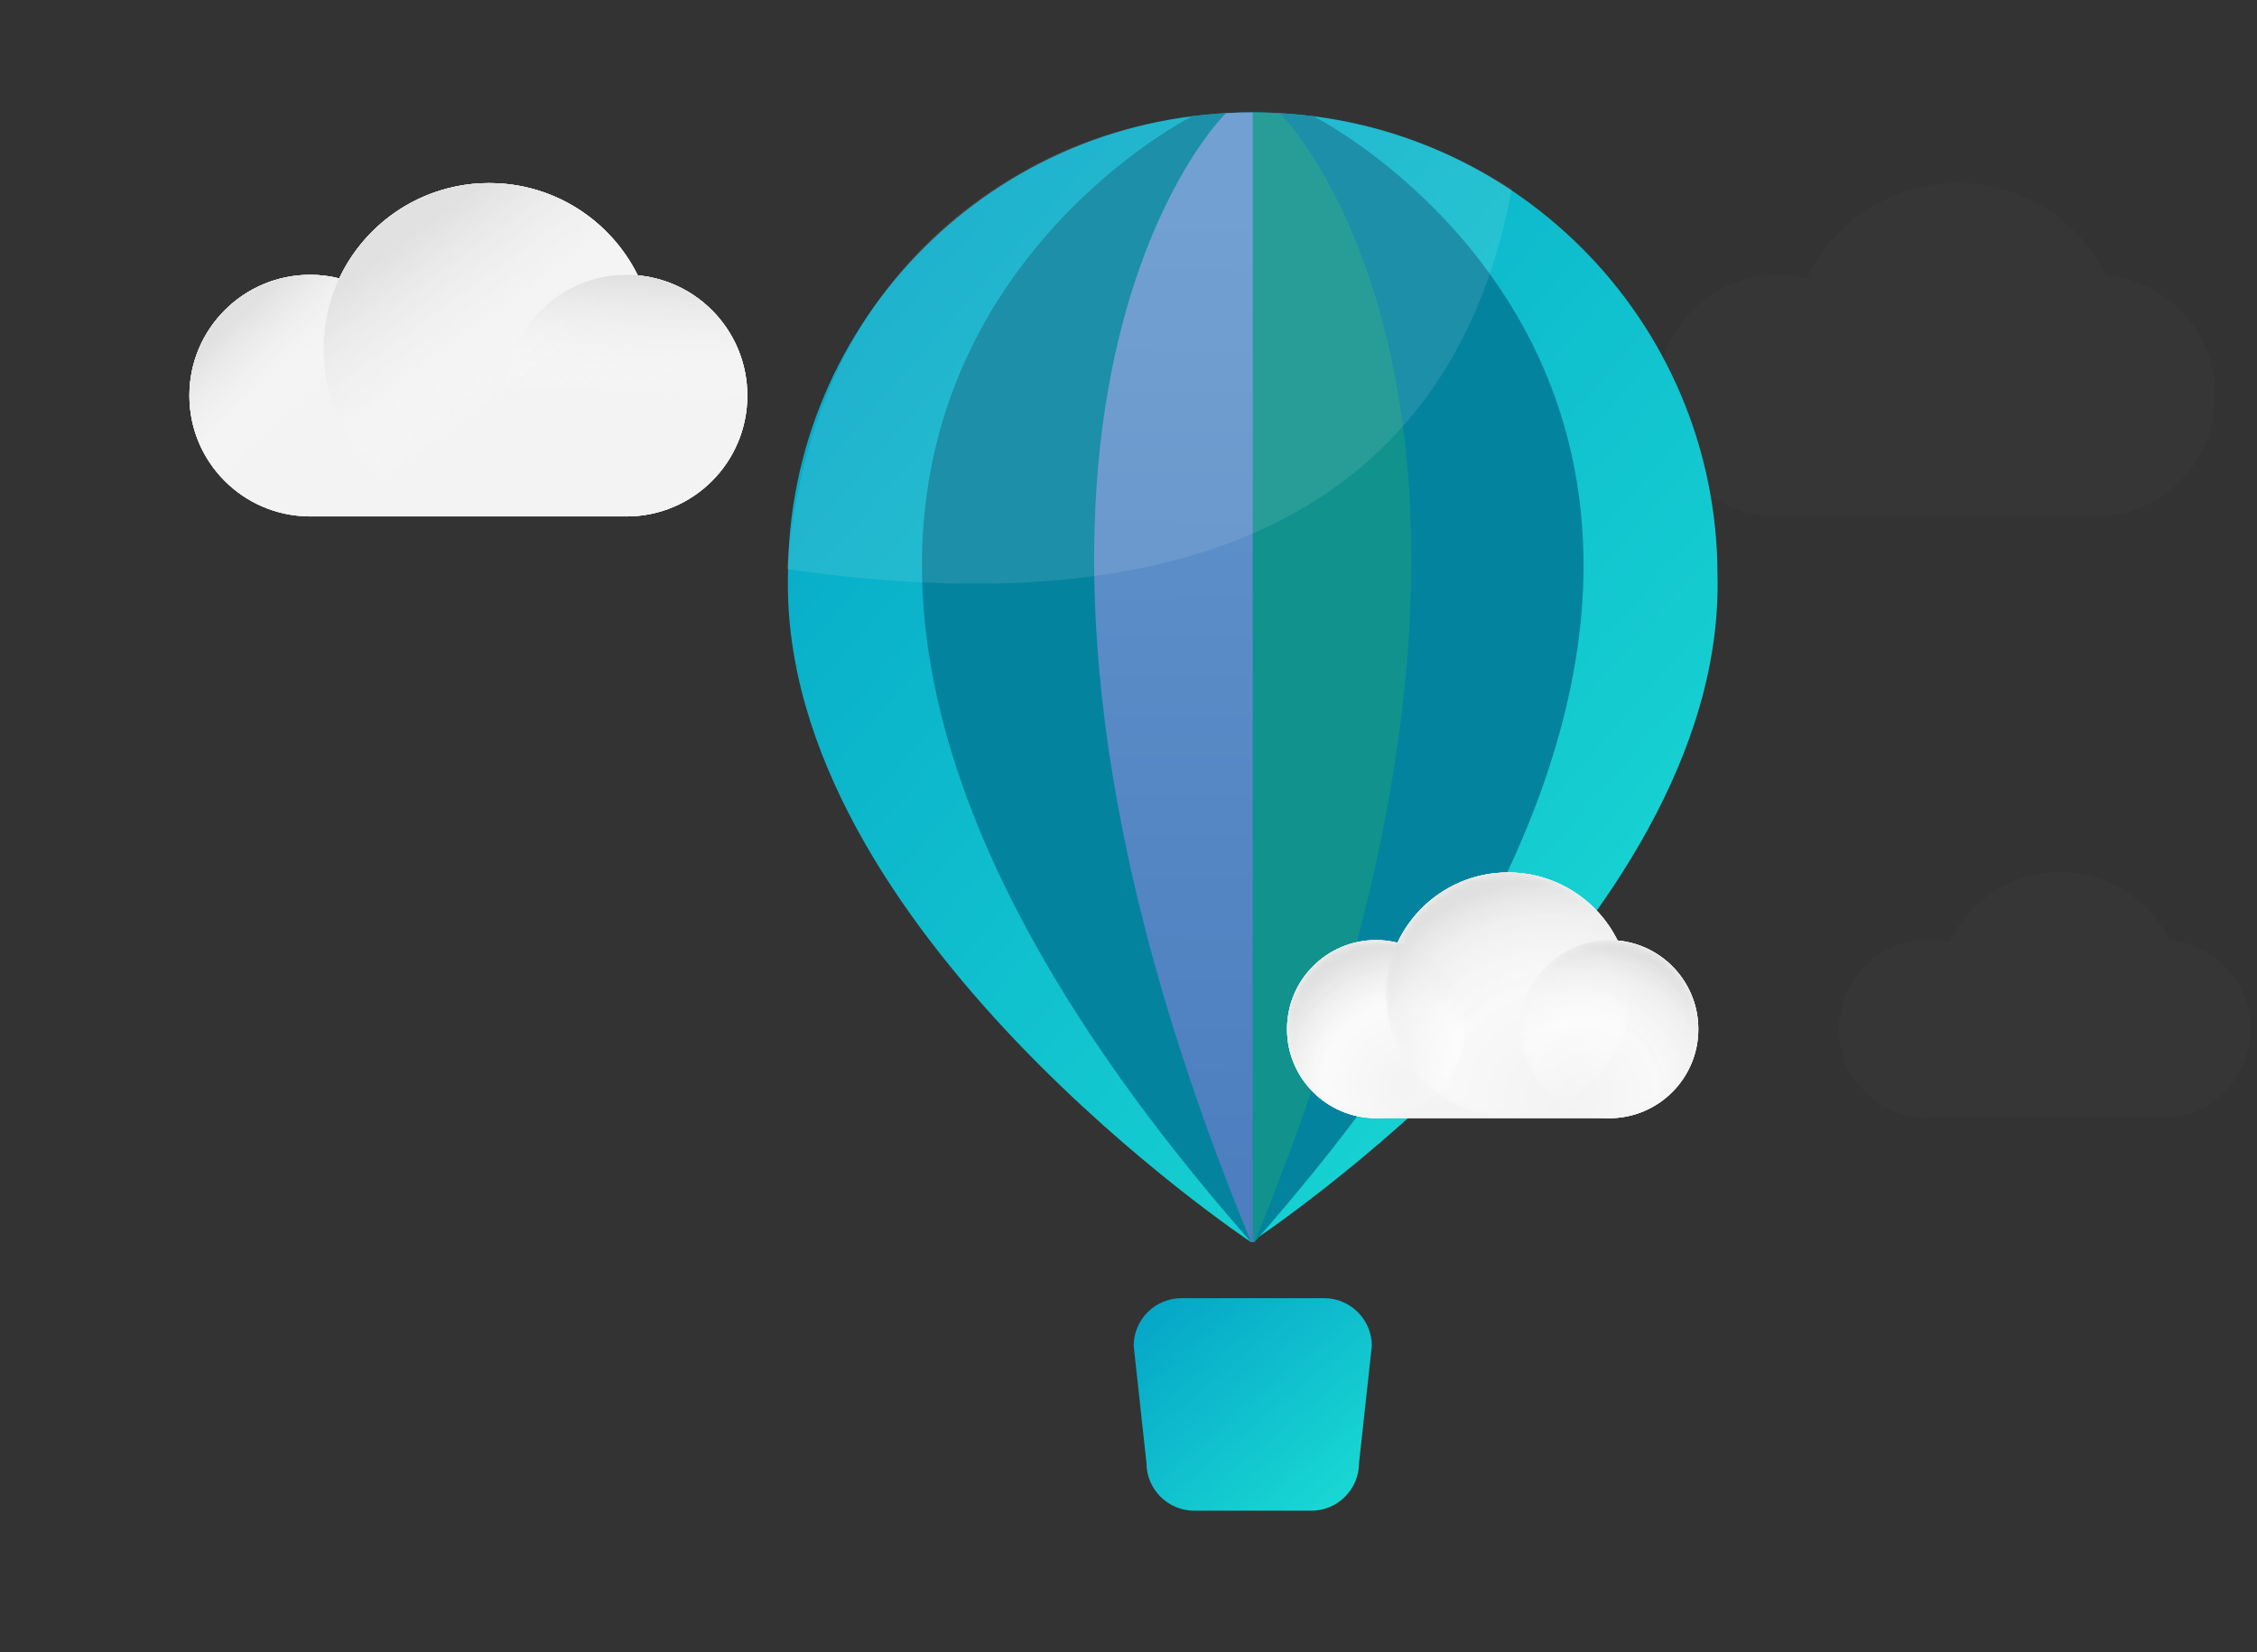 <svg width="280" height="205" viewBox="0 0 280 205" fill="none" xmlns="http://www.w3.org/2000/svg">
<rect x="0" y="0" width="280" height="205" fill="#333333" stroke="none"/>
<g clip-path="url(#clip0_13_631)">
<mask id="mask0_13_631" style="mask-type:luminance" maskUnits="userSpaceOnUse" x="-217" y="-111" width="497" height="360">
<path d="M280 -110.379H-216.552V248.241H280V-110.379Z" fill="white"/>
</mask>
<g mask="url(#mask0_13_631)">
<g opacity="0.01">
<path d="M205.627 49.084C205.627 40.806 212.338 34.096 220.616 34.096C221.859 34.096 223.06 34.263 224.215 34.548C227.496 27.558 234.595 22.715 242.828 22.715C250.91 22.715 257.899 27.382 261.257 34.166C268.876 34.874 274.843 41.279 274.843 49.084C274.843 57.361 268.132 64.072 259.854 64.072C259.784 64.072 259.715 64.063 259.645 64.062V64.072H220.406V64.062C212.226 63.948 205.627 57.291 205.627 49.084Z" fill="#F3F3F3"/>
<path d="M205.628 49.085C205.628 57.362 212.339 64.072 220.616 64.072C228.894 64.072 235.604 57.362 235.604 49.085C235.604 40.806 228.894 34.096 220.616 34.096C212.339 34.096 205.628 40.806 205.628 49.085Z" fill="white"/>
<path d="M222.274 43.268C222.274 54.62 231.477 63.822 242.828 63.822C254.18 63.822 263.381 54.62 263.381 43.268C263.381 31.917 254.18 22.715 242.828 22.715C231.477 22.715 222.274 31.917 222.274 43.268Z" fill="white"/>
<path d="M244.866 49.085C244.866 57.362 251.576 64.072 259.854 64.072C268.132 64.072 274.843 57.362 274.843 49.085C274.843 40.806 268.132 34.096 259.854 34.096C251.576 34.096 244.866 40.806 244.866 49.085Z" fill="white"/>
</g>
<g opacity="0.01">
<path d="M205.627 49.084C205.627 40.806 212.338 34.096 220.616 34.096C221.859 34.096 223.06 34.263 224.215 34.548C227.496 27.558 234.595 22.715 242.828 22.715C250.91 22.715 257.899 27.382 261.257 34.166C268.876 34.874 274.843 41.279 274.843 49.084C274.843 57.361 268.132 64.072 259.854 64.072C259.784 64.072 259.715 64.063 259.645 64.062V64.072H220.406V64.062C212.226 63.948 205.627 57.291 205.627 49.084Z" fill="#F3F3F3"/>
<path d="M205.628 49.085C205.628 57.362 212.339 64.072 220.616 64.072C228.894 64.072 235.604 57.362 235.604 49.085C235.604 40.806 228.894 34.096 220.616 34.096C212.339 34.096 205.628 40.806 205.628 49.085Z" fill="url(#paint0_linear_13_631)"/>
<path d="M222.274 43.268C222.274 54.62 231.477 63.822 242.828 63.822C254.18 63.822 263.381 54.62 263.381 43.268C263.381 31.917 254.18 22.715 242.828 22.715C231.477 22.715 222.274 31.917 222.274 43.268Z" fill="url(#paint1_linear_13_631)"/>
<path d="M244.866 49.085C244.866 57.362 251.576 64.072 259.854 64.072C268.132 64.072 274.843 57.362 274.843 49.085C274.843 40.806 268.132 34.096 259.854 34.096C251.576 34.096 244.866 40.806 244.866 49.085Z" fill="url(#paint2_linear_13_631)"/>
</g>
<g opacity="1">
<path d="M23.497 49.084C23.497 40.806 30.207 34.096 38.485 34.096C39.728 34.096 40.929 34.263 42.085 34.548C45.365 27.558 52.464 22.715 60.697 22.715C68.779 22.715 75.769 27.382 79.126 34.166C86.745 34.874 92.712 41.279 92.712 49.084C92.712 57.361 86.002 64.072 77.723 64.072C77.653 64.072 77.585 64.063 77.514 64.062V64.072H38.275V64.062C30.095 63.948 23.497 57.291 23.497 49.084Z" fill="#F3F3F3"/>
<path d="M23.498 49.085C23.498 57.362 30.208 64.072 38.486 64.072C46.763 64.072 53.473 57.362 53.473 49.085C53.473 40.806 46.763 34.096 38.486 34.096C30.208 34.096 23.498 40.806 23.498 49.085Z" fill="#F3F3F3"/>
<path d="M40.144 43.268C40.144 54.62 49.346 63.822 60.697 63.822C72.049 63.822 81.25 54.62 81.25 43.268C81.25 31.917 72.049 22.715 60.697 22.715C49.346 22.715 40.144 31.917 40.144 43.268Z" fill="#F3F3F3"/>
<path d="M62.735 49.085C62.735 57.362 69.445 64.072 77.723 64.072C86.001 64.072 92.712 57.362 92.712 49.085C92.712 40.806 86.001 34.096 77.723 34.096C69.445 34.096 62.735 40.806 62.735 49.085Z" fill="white"/>
</g>
<g opacity="1">
<path d="M23.497 49.084C23.497 40.806 30.207 34.096 38.485 34.096C39.728 34.096 40.929 34.263 42.085 34.548C45.365 27.558 52.464 22.715 60.697 22.715C68.779 22.715 75.769 27.382 79.126 34.166C86.745 34.874 92.712 41.279 92.712 49.084C92.712 57.361 86.002 64.072 77.723 64.072C77.653 64.072 77.585 64.063 77.514 64.062V64.072H38.275V64.062C30.095 63.948 23.497 57.291 23.497 49.084Z" fill="#F3F3F3"/>
<path d="M23.498 49.085C23.498 57.362 30.208 64.072 38.486 64.072C46.763 64.072 53.473 57.362 53.473 49.085C53.473 40.806 46.763 34.096 38.486 34.096C30.208 34.096 23.498 40.806 23.498 49.085Z" fill="url(#paint3_linear_13_631)"/>
<path d="M40.144 43.268C40.144 54.62 49.346 63.822 60.697 63.822C72.049 63.822 81.25 54.62 81.25 43.268C81.25 31.917 72.049 22.715 60.697 22.715C49.346 22.715 40.144 31.917 40.144 43.268Z" fill="url(#paint4_linear_13_631)"/>
<path d="M62.735 49.085C62.735 57.362 69.445 64.072 77.723 64.072C86.001 64.072 92.712 57.362 92.712 49.085C92.712 40.806 86.001 34.096 77.723 34.096C69.445 34.096 62.735 40.806 62.735 49.085Z" fill="url(#paint5_linear_13_631)"/>
</g>
<path d="M146.552 161.062C143.301 161.062 140.642 163.722 140.642 166.972L142.231 181.519C142.231 184.769 144.89 187.429 148.141 187.429H162.688C165.939 187.429 168.598 184.769 168.598 181.519L170.187 166.972C170.187 163.722 167.528 161.062 164.278 161.062H146.552Z" fill="url(#paint6_linear_13_631)"/>
<g opacity="0.01">
<path d="M212.87 71.145C212.641 118.244 156.209 153.988 155.038 153.804C153.453 154.103 96.789 112.038 98.123 71.145C99.156 39.475 123.81 13.772 155.497 13.772C187.184 13.772 213.026 39.458 212.87 71.145Z" fill="#FFBB08"/>
</g>
<path d="M155.415 13.956C155.347 13.956 155.28 13.953 155.213 13.953C123.481 13.953 97.757 39.677 97.757 71.409C96.749 115.307 155.213 154.115 155.213 154.115C155.281 154.061 214.08 115.307 213.072 71.409C213.072 39.677 187.349 13.953 155.617 13.953C155.549 13.953 155.482 13.956 155.415 13.956Z" fill="url(#paint7_linear_13_631)"/>
<path d="M151.497 14.072L147.9 14.412C147.9 14.412 67.814 54.75 155.212 154.113V154.115H155.617V154.114C243.015 54.75 162.929 14.412 162.929 14.412L159.139 14.06L155.415 13.956L151.497 14.072Z" fill="#04839F"/>
<path d="M155.415 13.956V154.115H155.617V154.113C197.31 53.043 159.095 14.412 159.095 14.412L158.738 14.037L156.905 13.953L155.415 13.956Z" fill="#11928D"/>
<path d="M152.091 14.037L151.735 14.412C151.735 14.412 113.519 53.043 155.212 154.113V154.115H155.415V13.956L153.924 13.953L152.091 14.037Z" fill="url(#paint8_linear_13_631)"/>
<g opacity="0.1">
<path d="M128.558 20.366C101.884 34.42 98.687 60.376 97.587 70.597C163.138 80.149 182.666 50.289 187.529 23.472C165.175 9.231 141.729 13.426 128.558 20.366Z" fill="white"/>
</g>
<path d="M159.667 127.682C159.667 121.58 164.614 116.634 170.716 116.634C171.632 116.634 172.518 116.757 173.369 116.968C175.788 111.814 181.021 108.244 187.09 108.244C193.048 108.244 198.2 111.685 200.675 116.686C206.292 117.207 210.691 121.929 210.691 127.682C210.691 133.785 205.744 138.732 199.641 138.732C199.589 138.732 199.539 138.725 199.487 138.724V138.732H170.561V138.724C164.531 138.64 159.667 133.732 159.667 127.682Z" fill="#F3F3F3"/>
<path d="M159.667 127.683C159.667 133.784 164.614 138.732 170.716 138.732C176.818 138.732 181.765 133.784 181.765 127.683C181.765 121.58 176.818 116.634 170.716 116.634C164.614 116.634 159.667 121.58 159.667 127.683Z" fill="#F3F3F3"/>
<path d="M171.938 123.396C171.938 131.764 178.722 138.547 187.09 138.547C195.458 138.547 202.242 131.764 202.242 123.396C202.242 115.028 195.458 108.244 187.09 108.244C178.722 108.244 171.938 115.028 171.938 123.396Z" fill="#F3F3F3"/>
<path d="M188.592 127.683C188.592 133.784 193.539 138.732 199.642 138.732C205.744 138.732 210.69 133.784 210.69 127.683C210.69 121.58 205.744 116.634 199.642 116.634C193.539 116.634 188.592 121.58 188.592 127.683Z" fill="#F3F3F3"/>
<path d="M159.667 127.682C159.667 121.58 164.614 116.634 170.716 116.634C171.632 116.634 172.518 116.757 173.369 116.968C175.788 111.814 181.021 108.244 187.09 108.244C193.048 108.244 198.2 111.685 200.675 116.686C206.292 117.207 210.691 121.929 210.691 127.682C210.691 133.785 205.744 138.732 199.641 138.732C199.589 138.732 199.539 138.725 199.487 138.724V138.732H170.561V138.724C164.531 138.64 159.667 133.732 159.667 127.682Z" fill="#F3F3F3"/>
<mask id="mask1_13_631" style="mask-type:luminance" maskUnits="userSpaceOnUse" x="159" y="116" width="23" height="23">
<path d="M159.667 127.683C159.667 133.784 164.614 138.732 170.716 138.732C176.818 138.732 181.765 133.784 181.765 127.683C181.765 121.58 176.818 116.634 170.716 116.634C164.614 116.634 159.667 121.58 159.667 127.683Z" fill="url(#paint9_radial_13_631)"/>
</mask>
<g mask="url(#mask1_13_631)">
<path d="M159.667 127.683C159.667 133.784 164.614 138.732 170.716 138.732C176.818 138.732 181.765 133.784 181.765 127.683C181.765 121.58 176.818 116.634 170.716 116.634C164.614 116.634 159.667 121.58 159.667 127.683Z" fill="url(#paint10_radial_13_631)"/>
</g>
<mask id="mask2_13_631" style="mask-type:luminance" maskUnits="userSpaceOnUse" x="171" y="108" width="32" height="31">
<path d="M171.938 123.396C171.938 131.764 178.722 138.547 187.09 138.547C195.458 138.547 202.242 131.764 202.242 123.396C202.242 115.028 195.458 108.244 187.09 108.244C178.722 108.244 171.938 115.028 171.938 123.396Z" fill="url(#paint11_radial_13_631)"/>
</mask>
<g mask="url(#mask2_13_631)">
<path d="M171.938 123.396C171.938 131.764 178.722 138.547 187.09 138.547C195.458 138.547 202.242 131.764 202.242 123.396C202.242 115.028 195.458 108.244 187.09 108.244C178.722 108.244 171.938 115.028 171.938 123.396Z" fill="url(#paint12_radial_13_631)"/>
</g>
<mask id="mask3_13_631" style="mask-type:luminance" maskUnits="userSpaceOnUse" x="188" y="116" width="23" height="23">
<path d="M188.592 127.683C188.592 133.784 193.539 138.732 199.642 138.732C205.744 138.732 210.69 133.784 210.69 127.683C210.69 121.58 205.744 116.634 199.642 116.634C193.539 116.634 188.592 121.58 188.592 127.683Z" fill="url(#paint13_radial_13_631)"/>
</mask>
<g mask="url(#mask3_13_631)">
<path d="M188.592 127.683C188.592 133.784 193.539 138.732 199.642 138.732C205.744 138.732 210.69 133.784 210.69 127.683C210.69 121.58 205.744 116.634 199.642 116.634C193.539 116.634 188.592 121.58 188.592 127.683Z" fill="url(#paint14_radial_13_631)"/>
</g>
<g opacity="0.01">
<path d="M228.142 127.659C228.142 121.557 233.089 116.611 239.191 116.611C240.107 116.611 240.993 116.734 241.844 116.945C244.263 111.791 249.496 108.221 255.565 108.221C261.523 108.221 266.675 111.662 269.15 116.663C274.767 117.184 279.166 121.906 279.166 127.659C279.166 133.762 274.219 138.709 268.116 138.709C268.065 138.709 268.014 138.702 267.962 138.701V138.709H239.036V138.701C233.006 138.617 228.142 133.709 228.142 127.659Z" fill="white"/>
<path d="M228.142 127.66C228.142 133.762 233.089 138.709 239.191 138.709C245.293 138.709 250.24 133.762 250.24 127.66C250.24 121.557 245.293 116.611 239.191 116.611C233.089 116.611 228.142 121.557 228.142 127.66Z" fill="white"/>
<path d="M240.414 123.373C240.414 131.741 247.197 138.524 255.565 138.524C263.934 138.524 270.717 131.741 270.717 123.373C270.717 115.005 263.934 108.221 255.565 108.221C247.197 108.221 240.414 115.005 240.414 123.373Z" fill="white"/>
<path d="M257.067 127.66C257.067 133.762 262.014 138.709 268.117 138.709C274.219 138.709 279.165 133.762 279.165 127.66C279.165 121.557 274.219 116.611 268.117 116.611C262.014 116.611 257.067 121.557 257.067 127.66Z" fill="white"/>
</g>
<g opacity="0.01">
<path d="M228.142 127.659C228.142 121.557 233.089 116.611 239.191 116.611C240.107 116.611 240.993 116.734 241.844 116.945C244.263 111.791 249.496 108.221 255.565 108.221C261.523 108.221 266.675 111.662 269.15 116.663C274.767 117.184 279.166 121.906 279.166 127.659C279.166 133.762 274.219 138.709 268.116 138.709C268.065 138.709 268.014 138.702 267.962 138.701V138.709H239.036V138.701C233.006 138.617 228.142 133.709 228.142 127.659Z" fill="white"/>
<mask id="mask4_13_631" style="mask-type:luminance" maskUnits="userSpaceOnUse" x="228" y="116" width="23" height="23">
<path d="M228.142 127.66C228.142 133.762 233.089 138.709 239.191 138.709C245.293 138.709 250.24 133.762 250.24 127.66C250.24 121.557 245.293 116.611 239.191 116.611C233.089 116.611 228.142 121.557 228.142 127.66Z" fill="url(#paint15_radial_13_631)"/>
</mask>
<g mask="url(#mask4_13_631)">
<path d="M228.142 127.66C228.142 133.762 233.089 138.709 239.191 138.709C245.293 138.709 250.24 133.762 250.24 127.66C250.24 121.557 245.293 116.611 239.191 116.611C233.089 116.611 228.142 121.557 228.142 127.66Z" fill="url(#paint16_radial_13_631)"/>
</g>
<path d="M240.414 123.373C240.414 131.741 247.197 138.524 255.565 138.524C263.934 138.524 270.717 131.741 270.717 123.373C270.717 115.005 263.934 108.221 255.565 108.221C247.197 108.221 240.414 115.005 240.414 123.373Z" fill="url(#paint17_radial_13_631)"/>
<path d="M257.067 127.66C257.067 133.762 262.014 138.709 268.117 138.709C274.219 138.709 279.165 133.762 279.165 127.66C279.165 121.557 274.219 116.611 268.117 116.611C262.014 116.611 257.067 121.557 257.067 127.66Z" fill="url(#paint18_radial_13_631)"/>
</g>
</g>
</g>
<defs>
<linearGradient id="paint0_linear_13_631" x1="220.616" y1="49.084" x2="211.537" y2="39.43" gradientUnits="userSpaceOnUse">
<stop stop-color="white" stop-opacity="0"/>
<stop offset="0.5" stop-color="#F0F0F0" stop-opacity="0.5"/>
<stop offset="1" stop-color="#E1E1E1"/>
</linearGradient>
<linearGradient id="paint1_linear_13_631" x1="247.425" y1="47.406" x2="233.748" y2="28.787" gradientUnits="userSpaceOnUse">
<stop stop-color="white" stop-opacity="0"/>
<stop offset="0.5" stop-color="#F0F0F0" stop-opacity="0.5"/>
<stop offset="1" stop-color="#E1E1E1"/>
</linearGradient>
<linearGradient id="paint2_linear_13_631" x1="259.855" y1="49.084" x2="260.429" y2="34.373" gradientUnits="userSpaceOnUse">
<stop stop-color="white" stop-opacity="0"/>
<stop offset="0.5" stop-color="#F0F0F0" stop-opacity="0.5"/>
<stop offset="1" stop-color="#E1E1E1"/>
</linearGradient>
<linearGradient id="paint3_linear_13_631" x1="38.486" y1="49.084" x2="29.406" y2="39.43" gradientUnits="userSpaceOnUse">
<stop stop-color="white" stop-opacity="0"/>
<stop offset="0.5" stop-color="#F0F0F0" stop-opacity="0.5"/>
<stop offset="1" stop-color="#E1E1E1"/>
</linearGradient>
<linearGradient id="paint4_linear_13_631" x1="65.294" y1="47.406" x2="51.617" y2="28.787" gradientUnits="userSpaceOnUse">
<stop stop-color="white" stop-opacity="0"/>
<stop offset="0.5" stop-color="#F0F0F0" stop-opacity="0.5"/>
<stop offset="1" stop-color="#E1E1E1"/>
</linearGradient>
<linearGradient id="paint5_linear_13_631" x1="77.724" y1="49.084" x2="78.298" y2="34.373" gradientUnits="userSpaceOnUse">
<stop stop-color="white" stop-opacity="0"/>
<stop offset="0.5" stop-color="#F0F0F0" stop-opacity="0.5"/>
<stop offset="1" stop-color="#E1E1E1"/>
</linearGradient>
<linearGradient id="paint6_linear_13_631" x1="142.045" y1="161.062" x2="165.707" y2="189.397" gradientUnits="userSpaceOnUse">
<stop stop-color="#05A4C7"/>
<stop offset="1" stop-color="#1ADBD4"/>
</linearGradient>
<linearGradient id="paint7_linear_13_631" x1="103.223" y1="13.953" x2="230.004" y2="125.447" gradientUnits="userSpaceOnUse">
<stop stop-color="#05A4C7"/>
<stop offset="1" stop-color="#1ADBD4"/>
</linearGradient>
<linearGradient id="paint8_linear_13_631" x1="134.927" y1="25.878" x2="134.007" y2="146.327" gradientUnits="userSpaceOnUse">
<stop stop-color="#6496CD"/>
<stop offset="0.5" stop-color="#588AC6"/>
<stop offset="1" stop-color="#4D7EBF"/>
</linearGradient>
<radialGradient id="paint9_radial_13_631" cx="0" cy="0" r="1" gradientUnits="userSpaceOnUse" gradientTransform="translate(174.163 134.578) scale(17.542)">
<stop stop-color="white" stop-opacity="0"/>
<stop offset="0.45" stop-color="white" stop-opacity="0.5"/>
<stop offset="0.9" stop-color="white"/>
</radialGradient>
<radialGradient id="paint10_radial_13_631" cx="0" cy="0" r="1" gradientUnits="userSpaceOnUse" gradientTransform="translate(174.163 134.578) scale(17.542)">
<stop offset="0.56" stop-color="white"/>
<stop offset="0.78" stop-color="#EFEFEF"/>
<stop offset="1" stop-color="#E0DFDF"/>
</radialGradient>
<radialGradient id="paint11_radial_13_631" cx="0" cy="0" r="1" gradientUnits="userSpaceOnUse" gradientTransform="translate(192.607 135.923) scale(27.774 27.774)">
<stop stop-color="white" stop-opacity="0"/>
<stop offset="0.5" stop-color="white" stop-opacity="0.5"/>
<stop offset="1" stop-color="white"/>
</radialGradient>
<radialGradient id="paint12_radial_13_631" cx="0" cy="0" r="1" gradientUnits="userSpaceOnUse" gradientTransform="translate(192.607 135.923) scale(27.774 27.774)">
<stop offset="0.47" stop-color="white"/>
<stop offset="0.8" stop-color="#EFEFEF"/>
<stop offset="0.97" stop-color="#E0DFDF"/>
</radialGradient>
<radialGradient id="paint13_radial_13_631" cx="0" cy="0" r="1" gradientUnits="userSpaceOnUse" gradientTransform="translate(196.193 135.958) scale(19.497)">
<stop stop-color="white" stop-opacity="0"/>
<stop offset="0.5" stop-color="white" stop-opacity="0.5"/>
<stop offset="1" stop-color="white"/>
</radialGradient>
<radialGradient id="paint14_radial_13_631" cx="0" cy="0" r="1" gradientUnits="userSpaceOnUse" gradientTransform="translate(196.193 135.958) scale(19.497)">
<stop offset="0.47" stop-color="white"/>
<stop offset="0.8" stop-color="#EFEFEF"/>
<stop offset="0.97" stop-color="#E0DFDF"/>
</radialGradient>
<radialGradient id="paint15_radial_13_631" cx="0" cy="0" r="1" gradientUnits="userSpaceOnUse" gradientTransform="translate(242.639 134.555) scale(17.542)">
<stop stop-color="white" stop-opacity="0"/>
<stop offset="0.45" stop-color="white" stop-opacity="0.5"/>
<stop offset="0.9" stop-color="white"/>
</radialGradient>
<radialGradient id="paint16_radial_13_631" cx="0" cy="0" r="1" gradientUnits="userSpaceOnUse" gradientTransform="translate(242.639 134.555) scale(17.542)">
<stop offset="0.56" stop-color="white"/>
<stop offset="0.78" stop-color="#EFEFEF"/>
<stop offset="1" stop-color="#E0DFDF"/>
</radialGradient>
<radialGradient id="paint17_radial_13_631" cx="0" cy="0" r="1" gradientUnits="userSpaceOnUse" gradientTransform="translate(261.082 135.9) scale(27.774 27.774)">
<stop offset="0.47" stop-color="white"/>
<stop offset="0.8" stop-color="#EFEFEF"/>
<stop offset="0.97" stop-color="#E0DFDF"/>
</radialGradient>
<radialGradient id="paint18_radial_13_631" cx="0" cy="0" r="1" gradientUnits="userSpaceOnUse" gradientTransform="translate(264.668 135.935) scale(19.497)">
<stop offset="0.47" stop-color="white"/>
<stop offset="0.8" stop-color="#EFEFEF"/>
<stop offset="0.97" stop-color="#E0DFDF"/>
</radialGradient>
<clipPath id="clip0_13_631">
<rect width="280" height="205" fill="white"/>
</clipPath>
</defs>
</svg>
